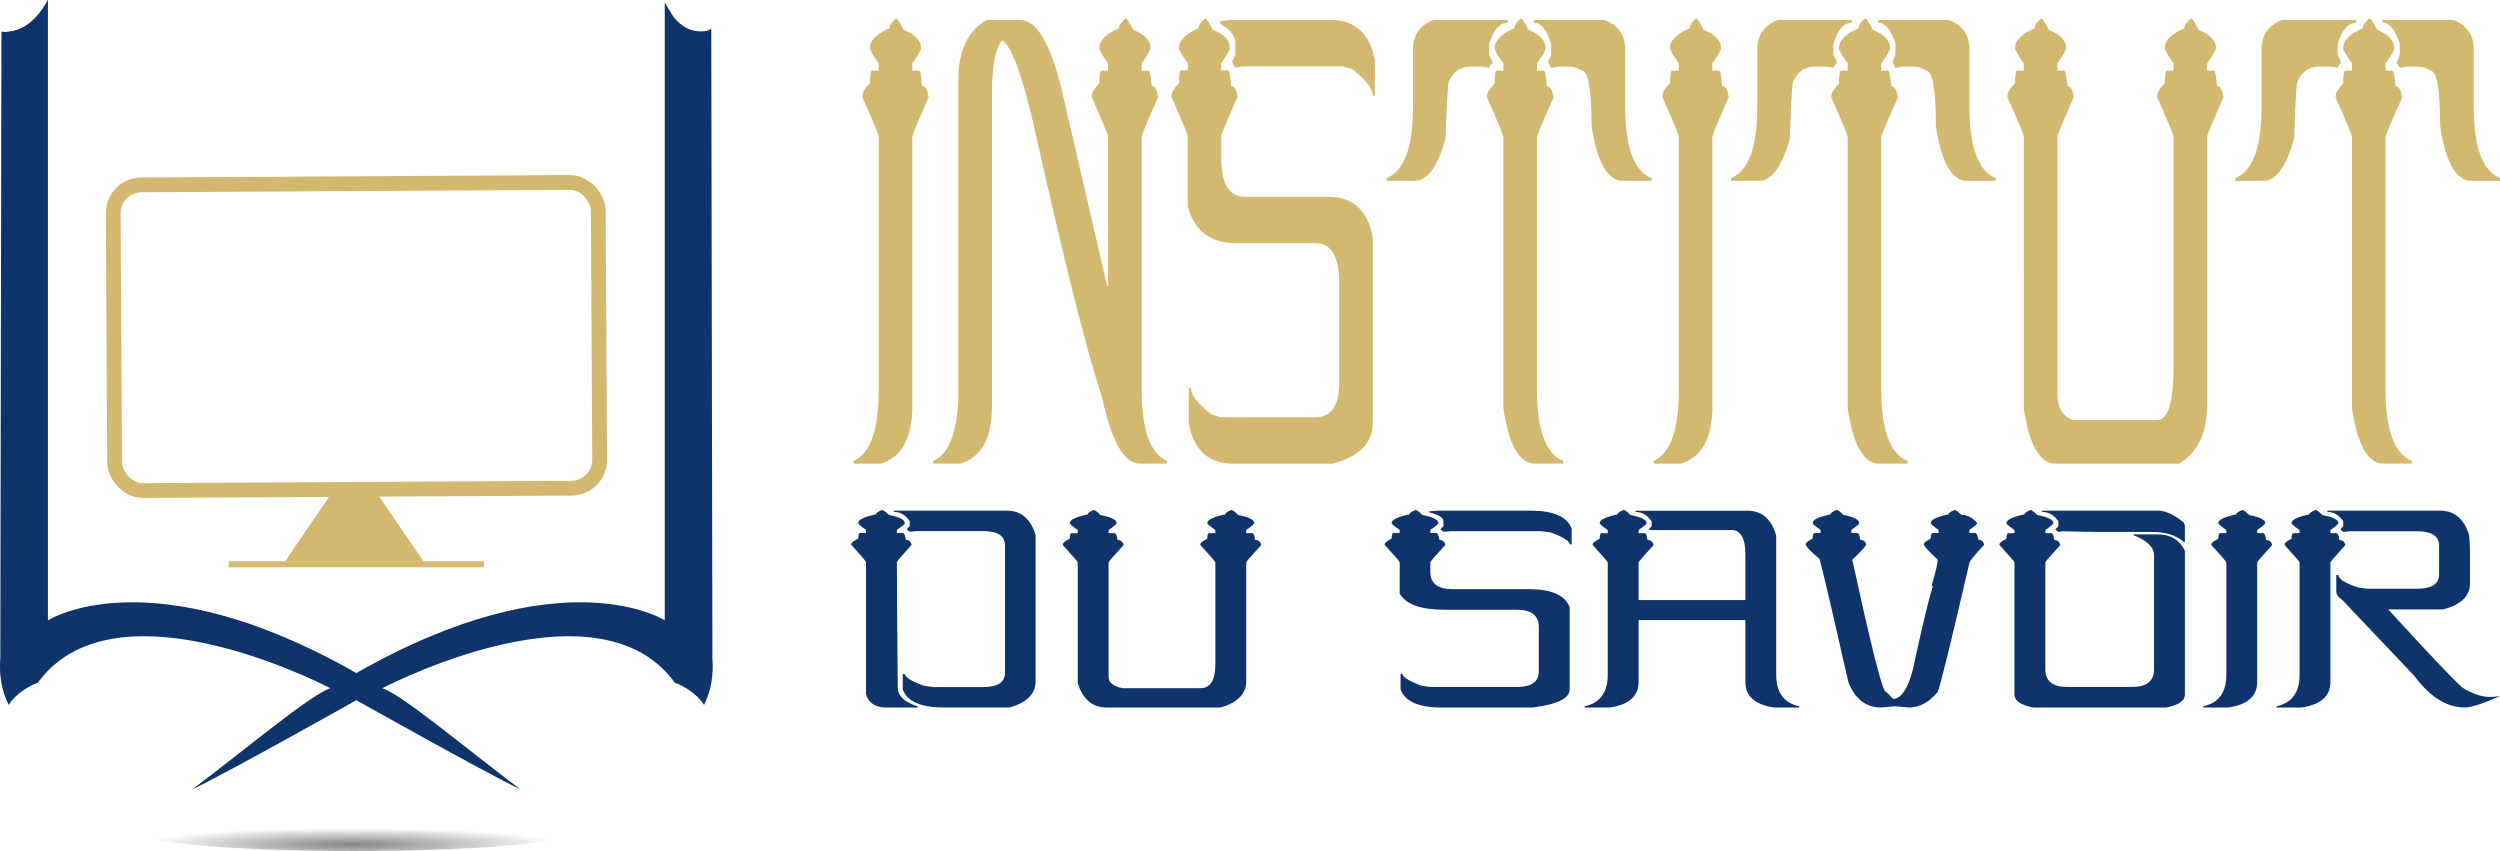 <?xml version="1.0" encoding="UTF-8"?>
<svg id="Calque_1" data-name="Calque 1" xmlns="http://www.w3.org/2000/svg" xmlns:xlink="http://www.w3.org/1999/xlink" viewBox="0 0 1632.67 555.75">
  <defs>
    <style>
      .st-654-cls-1, .st-654-cls-2 {
        fill: #d3b86f;
      }

      .st-654-cls-3 {
        fill: #0e346b;
      }

      .st-654-cls-4 {
        fill: none;
        stroke: #d3b86f;
        stroke-miterlimit: 10;
        stroke-width: 9.67px;
      }

      .st-654-cls-2 {
        fill-rule: evenodd;
      }

      .st-654-cls-5 {
        fill: url(#st-654-radial-gradient);
        opacity: .48;
      }
    </style>
    <radialGradient id="st-654-radial-gradient" cx="563.25" cy="2731.88" fx="563.25" fy="2731.88" r="68.08" gradientTransform="translate(-891.29 114.36) scale(1.99 .16)" gradientUnits="userSpaceOnUse">
      <stop offset="0" stop-color="#000"/>
      <stop offset="1" stop-color="#000" stop-opacity="0"/>
    </radialGradient>
  </defs>
  <path class="st-654-cls-1" d="M585.13,12.02c.93,0,2.57,2.48,4.94,7.42,7.62,3.08,11.43,7.02,11.43,11.83,0,1.34-1.91,4.75-5.71,10.23v4.61h4.33c.93,0,1.6,3.34,2.01,10.03,2.26,0,3.71,2.48,4.33,7.42-7.11,16.04-10.66,24.6-10.66,25.67v175.86c0,20.99-6.85,33.56-20.55,37.7h-17.76v-1.8c10.91-4.94,16.37-20.32,16.37-46.12V89.22c0-1.07-3.55-9.63-10.66-25.67v-1c0-2.14,1.65-4.88,4.94-8.22,0-5.48,.46-8.22,1.39-8.22h4.33v-4.61c-3.81-5.48-5.72-8.89-5.72-10.23,0-4.81,4.27-9.09,12.82-12.83,0-1.87,1.39-4.01,4.17-6.42Z"/>
  <path class="st-654-cls-1" d="M735.1,12.02c.93,0,2.57,2.48,4.94,7.42,7.52,3.08,11.28,7.02,11.28,11.83,0,1.34-1.91,4.75-5.71,10.23v4.61h4.33c.93,0,1.65,3.34,2.16,10.03,2.26,0,3.65,2.48,4.17,7.42-7.11,16.04-10.66,24.6-10.66,25.67V254.85c0,25.8,5.46,41.18,16.37,46.12v1.8h-17.76c-10.2,0-18.44-14.7-24.72-44.11-9.37-28.07-23.12-82.35-41.24-162.82-8.86-41.31-16.63-64.37-23.33-69.18h-.77c-4.22,5.48-6.33,16.84-6.33,34.09v204.33c0,20.99-6.85,33.56-20.55,37.7h-17.76v-1.8c10.91-4.94,16.37-20.32,16.37-46.12V51.52c0-18.31,6.13-31.15,18.38-38.5h21.93c10.61,0,19.62,14.97,27.03,44.92l29.81,128.94h.62V89.22c0-1.07-3.55-9.63-10.66-25.67v-1c0-2.14,1.65-4.88,4.94-8.22,0-5.48,.51-8.22,1.54-8.22h4.17v-4.61c-3.81-5.48-5.72-8.89-5.72-10.23,0-4.81,4.27-9.09,12.82-12.83,0-1.87,1.44-4.01,4.33-6.42Z"/>
  <path class="st-654-cls-1" d="M786.99,12.02c.93,0,2.57,2.48,4.94,7.42,7.52,2.94,11.28,6.89,11.28,11.83,0,1.34-1.91,4.68-5.71,10.03v4.61h4.33c.93,0,1.65,3.41,2.16,10.23,2.16,0,3.55,2.41,4.17,7.22-7.11,16.04-10.66,24.6-10.66,25.67v13.84c0,17.11,5.2,25.67,15.6,25.67h54.37c16.17,0,25.85,8.89,29.04,26.67v120.92c0,13.1-8.7,21.99-26.11,26.67h-65.03c-16.17,0-25.85-8.89-29.04-26.67v-22.86h1.39c0,4.55,4.48,10.36,13.44,17.45,3.81,1.2,6.18,1.8,7.11,1.8h60.71c10.4,0,15.6-7.62,15.6-22.86v-65.17c0-17.11-5.2-25.67-15.6-25.67h-51.59c-16.79,0-27.34-7.95-31.67-23.86v-45.92c0-1.07-3.55-9.63-10.66-25.67v-.8c0-2.14,1.65-4.94,4.94-8.42,0-5.48,.46-8.22,1.39-8.22h4.33v-4.61c-3.81-5.35-5.71-8.69-5.71-10.03,0-4.94,4.22-9.22,12.67-12.83,0-1.87,1.44-4.01,4.33-6.42Zm16.99,1h64.88c16.17,0,25.85,8.82,29.04,26.47v23.06h-1.39c0-4.68-4.48-10.49-13.44-17.45-3.81-1.2-6.18-1.8-7.11-1.8h-64.26l-4.94,.8-2.16-3.61,2.16-4.61v-7.42c0-5.08-3.3-9.36-9.89-12.83v-1.8l7.11-.8Z"/>
  <path class="st-654-cls-1" d="M936.21,13.02h48.35v1.8c-5.25,0-9.27,4.61-12.05,13.84v7.42c1.44,2.41,2.16,4.21,2.16,5.41-.72,0-1.44,.94-2.16,2.81l-4.94-.8h-7.11c-6.7,0-11.48,3.34-14.37,10.03-.72,3.21-1.39,15.51-2.01,36.9-5.25,18.45-11.89,27.67-19.93,27.67h-18.54v-1.8c11.43-4.68,17.15-20.05,17.15-46.12V32.27c0-9.36,4.48-15.77,13.44-19.25Zm56.85-1c1.03,0,2.73,2.48,5.1,7.42,7.52,3.08,11.28,7.09,11.28,12.03,0,1.34-1.91,4.68-5.71,10.03v4.61h4.33c.93,0,1.65,3.41,2.16,10.23,2.26,0,3.71,2.48,4.33,7.42-7.21,16.04-10.81,24.66-10.81,25.87V254.85c.1,26.2,5.82,41.58,17.15,46.12v1.8h-18.54c-10.09,0-16.94-12.03-20.54-36.09V89.62c0-1.2-3.55-9.83-10.66-25.87v-1c0-2.14,1.65-4.88,4.94-8.22,0-5.61,.46-8.42,1.39-8.42h4.33v-4.61c-3.81-5.35-5.72-8.69-5.72-10.03,0-4.94,4.27-9.29,12.82-13.03,0-1.87,1.39-4.01,4.17-6.42Zm8.65,1h46.19c8.96,3.48,13.44,9.89,13.44,19.25v37.9c.1,26.2,5.82,41.58,17.15,46.12v1.8h-18.54c-10.09,0-16.94-11.96-20.54-35.89,0-24.06-2.16-36.09-6.49-36.09-2.27-1.74-5.36-2.61-9.27-2.61h-5.56l-5.1,.8-2.01-3.61,2.01-4.61v-7.42c-2.88-9.22-6.64-13.84-11.28-13.84v-1.8Z"/>
  <path class="st-654-cls-1" d="M1107.64,12.02c.93,0,2.57,2.48,4.94,7.42,7.62,3.08,11.43,7.02,11.43,11.83,0,1.34-1.91,4.75-5.71,10.23v4.61h4.33c.93,0,1.6,3.34,2.01,10.03,2.26,0,3.71,2.48,4.33,7.42-7.11,16.04-10.66,24.6-10.66,25.67v175.86c0,20.99-6.85,33.56-20.55,37.7h-17.76v-1.8c10.91-4.94,16.37-20.32,16.37-46.12V89.22c0-1.07-3.55-9.63-10.66-25.67v-1c0-2.14,1.65-4.88,4.94-8.22,0-5.48,.46-8.22,1.39-8.22h4.33v-4.61c-3.81-5.48-5.72-8.89-5.72-10.23,0-4.81,4.27-9.09,12.82-12.83,0-1.87,1.39-4.01,4.17-6.42Z"/>
  <path class="st-654-cls-1" d="M1161.07,13.02h48.35v1.8c-5.25,0-9.27,4.61-12.05,13.84v7.42c1.44,2.41,2.16,4.21,2.16,5.41-.72,0-1.44,.94-2.16,2.81l-4.94-.8h-7.11c-6.7,0-11.48,3.34-14.37,10.03-.72,3.21-1.39,15.51-2.01,36.9-5.25,18.45-11.89,27.67-19.93,27.67h-18.54v-1.8c11.43-4.68,17.15-20.05,17.15-46.12V32.27c0-9.36,4.48-15.77,13.44-19.25Zm56.85-1c1.03,0,2.73,2.48,5.1,7.42,7.52,3.08,11.28,7.09,11.28,12.03,0,1.34-1.91,4.68-5.71,10.03v4.61h4.33c.93,0,1.65,3.41,2.16,10.23,2.26,0,3.71,2.48,4.33,7.42-7.21,16.04-10.81,24.66-10.81,25.87V254.85c.1,26.2,5.82,41.58,17.15,46.12v1.8h-18.54c-10.09,0-16.94-12.03-20.54-36.09V89.62c0-1.2-3.55-9.83-10.66-25.87v-1c0-2.14,1.65-4.88,4.94-8.22,0-5.61,.46-8.42,1.39-8.42h4.33v-4.61c-3.81-5.35-5.72-8.69-5.72-10.03,0-4.94,4.27-9.29,12.82-13.03,0-1.87,1.39-4.01,4.17-6.42Zm8.65,1h46.19c8.96,3.48,13.44,9.89,13.44,19.25v37.9c.1,26.2,5.82,41.58,17.15,46.12v1.8h-18.54c-10.09,0-16.94-11.96-20.54-35.89,0-24.06-2.16-36.09-6.49-36.09-2.27-1.74-5.36-2.61-9.27-2.61h-5.56l-5.1,.8-2.01-3.61,2.01-4.61v-7.42c-2.88-9.22-6.64-13.84-11.28-13.84v-1.8Z"/>
  <path class="st-654-cls-1" d="M1332.98,12.02c.93,0,2.57,2.48,4.94,7.42,7.62,3.08,11.43,7.02,11.43,11.83,0,1.34-1.91,4.75-5.72,10.23v4.61h4.33c.93,0,1.6,3.34,2.01,10.03,2.26,0,3.71,2.48,4.33,7.42-7.11,16.04-10.66,24.6-10.66,25.67v168.44c0,8.42,3.29,13.97,9.89,16.64h55.3c7.11,0,10.66-11.7,10.66-35.09V89.22c0-1.07-3.55-9.63-10.66-25.67v-1c0-2.14,1.65-4.88,4.94-8.22,0-5.48,.46-8.22,1.39-8.22h4.33v-4.61c-3.81-5.48-5.72-8.89-5.72-10.23,0-4.81,4.27-9.09,12.82-12.83,0-1.87,1.39-4.01,4.17-6.42,1.03,0,2.68,2.48,4.94,7.42,7.62,3.08,11.43,7.02,11.43,11.83,0,1.34-1.91,4.75-5.72,10.23v4.61h4.33c.93,0,1.6,3.34,2.01,10.03,2.26,0,3.71,2.48,4.33,7.42-7.11,16.04-10.66,24.6-10.66,25.67v174.86c0,18.58-6.13,31.48-18.38,38.7h-80.79c-10.09,0-16.94-11.96-20.55-35.89V89.22c0-1.07-3.55-9.63-10.66-25.67v-1c0-2.14,1.65-4.88,4.94-8.22,0-5.48,.46-8.22,1.39-8.22h4.33v-4.61c-3.81-5.48-5.72-8.89-5.72-10.23,0-4.81,4.27-9.09,12.82-12.83,0-1.87,1.39-4.01,4.17-6.42Z"/>
  <path class="st-654-cls-1" d="M1490.4,13.02h48.35v1.8c-5.25,0-9.27,4.61-12.05,13.84v7.42c1.44,2.41,2.16,4.21,2.16,5.41-.72,0-1.44,.94-2.16,2.81l-4.94-.8h-7.11c-6.7,0-11.48,3.34-14.37,10.03-.72,3.21-1.39,15.51-2.01,36.9-5.25,18.45-11.89,27.67-19.93,27.67h-18.54v-1.8c11.43-4.68,17.15-20.05,17.15-46.12V32.27c0-9.36,4.48-15.77,13.44-19.25Zm56.85-1c1.03,0,2.73,2.48,5.1,7.42,7.52,3.08,11.28,7.09,11.28,12.03,0,1.34-1.91,4.68-5.71,10.03v4.61h4.33c.93,0,1.65,3.41,2.16,10.23,2.26,0,3.71,2.48,4.33,7.42-7.21,16.04-10.81,24.66-10.81,25.87V254.85c.1,26.2,5.82,41.58,17.15,46.12v1.8h-18.54c-10.09,0-16.94-12.03-20.54-36.09V89.62c0-1.2-3.55-9.83-10.66-25.87v-1c0-2.14,1.65-4.88,4.94-8.22,0-5.61,.46-8.42,1.39-8.42h4.33v-4.61c-3.81-5.35-5.72-8.69-5.72-10.03,0-4.94,4.27-9.29,12.82-13.03,0-1.87,1.39-4.01,4.17-6.42Zm8.65,1h46.19c8.96,3.48,13.44,9.89,13.44,19.25v37.9c.1,26.2,5.82,41.58,17.15,46.12v1.8h-18.54c-10.09,0-16.94-11.96-20.54-35.89,0-24.06-2.16-36.09-6.49-36.09-2.27-1.74-5.36-2.61-9.27-2.61h-5.56l-5.1,.8-2.01-3.61,2.01-4.61v-7.42c-2.88-9.22-6.64-13.84-11.28-13.84v-1.8Z"/>
  <path class="st-654-cls-3" d="M575.95,333.06c.85,0,2.36,1.07,4.54,3.2,6.91,1.37,10.36,3.14,10.36,5.34,0,.59-1.7,2.08-5.11,4.45v2.05h3.83c.85,0,1.51,1.48,1.99,4.45,1.99,0,3.27,1.07,3.83,3.2-6.44,7.12-9.65,10.91-9.65,11.39,0,14.83,.19,42.13,.57,81.92,0,5.4,4.3,9.46,12.92,12.19v.8h-20.59c-6.91,0-11.26-2.85-13.06-8.54v-86.37c0-.47-3.22-4.27-9.65-11.39v-.36c0-.95,1.51-2.16,4.54-3.65,0-2.43,.43-3.65,1.28-3.65h3.83v-2.05c-3.41-2.37-5.11-3.85-5.11-4.45,0-2.19,3.88-4.09,11.64-5.69,0-.83,1.28-1.78,3.83-2.85Zm7.81,.44h73.82c9.18,0,15.43,5.25,18.74,15.74v95.71c0,8.13-5.63,13.82-16.89,17.08h-43.3c-14.76,0-23.62-3.91-26.55-11.74v-10.14h1.28c0,2.02,4.12,4.57,12.35,7.65,3.41,.59,5.54,.89,6.39,.89h32.37c9.56,0,14.34-3.11,14.34-9.34v-83.17c0-6.23-4.78-9.34-14.34-9.34h-43.3l-4.54,.44-1.99-1.69,1.99-1.96v-3.29c-2.75-4.03-6.2-6.05-10.36-6.05v-.8Z"/>
  <g>
    <path class="st-654-cls-3" d="M714.2,333.06c.85,0,2.36,1.1,4.54,3.29,7,1.36,10.51,3.11,10.51,5.25,0,.59-1.75,2.11-5.25,4.54v2.05h3.98c.85,0,1.47,1.48,1.84,4.45,2.08,0,3.41,1.1,3.98,3.29-6.53,7.12-9.8,10.91-9.8,11.39v74.72c0,3.74,3.03,6.2,9.09,7.38h50.82c6.53,0,9.8-5.19,9.8-15.57v-66.54c0-.47-3.27-4.27-9.8-11.39v-.44c0-.95,1.51-2.16,4.54-3.65,0-2.43,.43-3.65,1.28-3.65h3.98v-2.05c-3.5-2.43-5.25-3.94-5.25-4.54,0-2.13,3.93-4.03,11.78-5.69,0-.83,1.28-1.78,3.83-2.85,.95,0,2.46,1.1,4.54,3.29,7,1.36,10.51,3.11,10.51,5.25,0,.59-1.75,2.11-5.25,4.54v2.05h3.98c.85,0,1.47,1.48,1.85,4.45,2.08,0,3.41,1.1,3.98,3.29-6.53,7.12-9.8,10.91-9.8,11.39v77.57c0,8.24-5.63,13.97-16.89,17.17h-74.25c-9.28,0-15.57-5.31-18.88-15.92v-78.81c0-.47-3.27-4.27-9.8-11.39v-.44c0-.95,1.51-2.16,4.54-3.65,0-2.43,.43-3.65,1.28-3.65h3.98v-2.05c-3.5-2.43-5.25-3.94-5.25-4.54,0-2.13,3.93-4.03,11.78-5.69,0-.83,1.28-1.78,3.83-2.85Z"/>
    <path class="st-654-cls-3" d="M924.46,333.06c.85,0,2.36,1.1,4.54,3.29,6.91,1.3,10.36,3.06,10.36,5.25,0,.59-1.75,2.08-5.25,4.45v2.05h3.98c.85,0,1.51,1.51,1.99,4.54,1.99,0,3.27,1.07,3.83,3.2-6.53,7.12-9.8,10.91-9.8,11.39v6.14c0,7.59,4.78,11.39,14.34,11.39h49.97c14.86,0,23.76,3.94,26.69,11.83v53.64c0,5.81-8,9.75-23.99,11.83h-59.77c-14.86,0-23.76-3.94-26.69-11.83v-10.14h1.28c0,2.02,4.12,4.6,12.35,7.74,3.5,.53,5.68,.8,6.53,.8h55.79c9.56,0,14.34-3.38,14.34-10.14v-28.91c0-7.59-4.78-11.39-14.34-11.39h-47.42c-15.43,0-25.13-3.53-29.1-10.59v-20.37c0-.47-3.27-4.27-9.8-11.39v-.36c0-.95,1.51-2.19,4.54-3.74,0-2.43,.43-3.65,1.28-3.65h3.98v-2.05c-3.5-2.37-5.25-3.85-5.25-4.45,0-2.19,3.88-4.09,11.64-5.69,0-.83,1.32-1.78,3.98-2.85Zm15.62,.44h59.63c14.86,0,23.75,3.91,26.69,11.74v10.23h-1.28c0-2.07-4.12-4.65-12.35-7.74-3.5-.53-5.68-.8-6.53-.8h-59.06l-4.54,.36-1.99-1.6,1.99-2.05v-3.29c0-2.25-3.03-4.15-9.09-5.69v-.8l6.53-.36Z"/>
    <path class="st-654-cls-3" d="M1060.33,333.06c.85,0,2.36,1.1,4.54,3.29,7,1.36,10.51,3.11,10.51,5.25,0,.59-1.75,2.11-5.25,4.54v2.05h3.83c.95,0,1.61,1.48,1.99,4.45,2.08,0,3.41,1.1,3.98,3.29-6.53,7.12-9.8,10.91-9.8,11.39v24.55h69.71v-29.8c0-10.61-3.03-15.92-9.09-15.92h-52.81l-1.28-.44,1.99-2.05v-3.2c-2.84-4.09-6.34-6.14-10.51-6.14v-.8h72.97c9.56,0,15.85,5.43,18.88,16.28v91c0,11.45,5.02,18.27,15.05,20.46v.8h-16.33c-12.59-1.84-18.88-7.41-18.88-16.72v-40.38h-69.71v40.38c0,9.31-6.3,14.89-18.88,16.72h-16.33v-.8c10.03-2.19,15.05-9.01,15.05-20.46v-73.47c0-.47-3.27-4.27-9.8-11.39v-.44c0-.95,1.51-2.16,4.54-3.65,0-2.43,.43-3.65,1.28-3.65h3.98v-2.05c-3.5-2.43-5.25-3.94-5.25-4.54,0-2.13,3.88-4.03,11.64-5.69,0-.83,1.33-1.78,3.98-2.85Z"/>
    <path class="st-654-cls-3" d="M1199.31,333.06c.95,0,2.46,1.07,4.54,3.2,6.91,1.37,10.36,3.14,10.36,5.34,0,.59-1.7,2.08-5.11,4.45v2.05h3.83c.85,0,1.51,1.48,1.99,4.45,2.08,0,3.36,1.07,3.83,3.2-.76,1.54-3.79,4.8-9.09,9.78,11.74,53.96,18.88,82.61,21.44,85.93,.57,.06,2.27,1.69,5.11,4.89h1.42c5.96-1.72,10.46-11.03,13.49-27.93,5.2-23.36,8.89-38.52,11.07-45.45,0-.3-.24-.44-.71-.44,2.65-9.13,3.98-14.79,3.98-16.99-6.06-5.63-9.09-9.01-9.09-10.14,0-.95,1.51-2.16,4.54-3.65,0-2.43,.43-3.65,1.28-3.65h3.83v-2.05c-3.41-2.37-5.11-3.85-5.11-4.45,0-2.19,3.88-4.09,11.64-5.69,0-.83,1.28-1.78,3.83-2.85,.85,0,2.36,1.07,4.54,3.2,3.88,0,7.33,1.78,10.36,5.34,0,.59-1.7,2.08-5.11,4.45v2.05h3.83c.85,0,1.51,1.48,1.99,4.45,1.99,0,3.27,1.07,3.83,3.2-6.44,6.94-9.65,10.88-9.65,11.83-12.12,52.3-19.02,80.41-20.73,84.33-5.59,6.76-11.88,10.14-18.88,10.14l-8.94-.8-9.09,.8c-9.94,0-17.09-5.54-21.44-16.63-8.61-38.25-14.86-65.02-18.74-80.32-6.06-5.1-9.09-8.33-9.09-9.7,0-.95,1.51-2.16,4.54-3.65,0-2.43,.43-3.65,1.28-3.65h3.83v-2.05c-3.41-2.37-5.11-3.85-5.11-4.45,0-2.19,3.88-4.09,11.64-5.69,0-.83,1.28-1.78,3.83-2.85Z"/>
    <path class="st-654-cls-3" d="M1325.95,333.06c.85,0,2.36,1.1,4.54,3.29,7,1.36,10.51,3.11,10.51,5.25,0,.59-1.75,2.11-5.25,4.54v2.05h3.83c.95,0,1.61,1.48,1.99,4.45,2.08,0,3.41,1.1,3.98,3.29-6.53,7.12-9.8,10.91-9.8,11.39v69.83c0,7.65,4.78,11.47,14.34,11.47h42.31c9.56,0,14.34-3.82,14.34-11.47v-74.27c0-5.52-4.54-9.99-13.63-13.43v-.44h16.18c8.14,0,14.01,3.53,17.6,10.59v93.93c0,4.15-4.12,7-12.35,8.54h-86.6c-8.23-1.54-12.35-4.39-12.35-8.54v-86.19c0-.47-3.27-4.27-9.8-11.39v-.44c0-.95,1.51-2.16,4.54-3.65,0-2.43,.43-3.65,1.28-3.65h3.98v-2.05c-3.5-2.43-5.25-3.94-5.25-4.54,0-2.13,3.93-4.03,11.78-5.69,0-.83,1.28-1.78,3.83-2.85Zm7.81,.44h75.53c4.92,0,10.55,2.58,16.89,7.74l.71,2.05v10.59h-.71c-5.02-4.33-11.92-6.49-20.73-6.49h-33.22c-6.25,0-14.72-.15-25.41-.44-.76,.3-1.61,.44-2.56,.44l-1.99-1.69,1.99-2.05v-3.2c-2.75-4.09-6.25-6.14-10.51-6.14v-.8Z"/>
  </g>
  <path class="st-654-cls-3" d="M1464.31,333.06c.85,0,2.36,1.1,4.54,3.29,7,1.36,10.51,3.11,10.51,5.25,0,.59-1.75,2.11-5.25,4.54v2.05h3.98c.85,0,1.47,1.48,1.84,4.45,2.08,0,3.41,1.1,3.98,3.29-6.53,7.12-9.8,10.91-9.8,11.39v78.01c0,9.31-6.3,14.89-18.88,16.72h-16.33v-.8c10.03-2.19,15.05-9.01,15.05-20.46v-73.47c0-.47-3.27-4.27-9.8-11.39v-.44c0-.95,1.51-2.16,4.54-3.65,0-2.43,.43-3.65,1.28-3.65h3.98v-2.05c-3.5-2.43-5.25-3.94-5.25-4.54,0-2.13,3.93-4.03,11.78-5.69,0-.83,1.28-1.78,3.83-2.85Z"/>
  <path class="st-654-cls-3" d="M1512.13,333.06c.85,0,2.36,1.1,4.54,3.29,7,1.36,10.51,3.11,10.51,5.25,0,.59-1.75,2.11-5.25,4.54v2.05h3.83c.95,0,1.61,1.48,1.99,4.45,2.08,0,3.41,1.1,3.98,3.29-6.53,7.12-9.8,10.91-9.8,11.39v78.01c0,9.31-6.3,14.89-18.88,16.72h-16.33v-.8c10.03-2.19,15.05-9.01,15.05-20.46v-73.47c0-.47-3.27-4.27-9.8-11.39v-.44c0-.95,1.51-2.16,4.54-3.65,0-2.43,.43-3.65,1.28-3.65h3.98v-2.05c-3.5-2.43-5.25-3.94-5.25-4.54,0-2.13,3.88-4.03,11.64-5.69,0-.83,1.33-1.78,3.98-2.85Zm7.81,.44h73.68c9.28,0,15.57,5.31,18.88,15.92,.38,3.56,.57,7.35,.57,11.39v20.01c0,8.48-5.87,14.2-17.6,17.17h-35.78c26.5,28.94,42.59,45.93,48.27,50.97,6.62,4.09,12.49,6.14,17.6,6.14h2.56l4.54-.44c-11.36,4.92-18.98,7.38-22.86,7.38-11.93,0-23-6.94-33.22-20.81l-46.85-49.37c-2.65-1.72-3.98-3.62-3.98-5.69v-10.67h1.42c0,2.61,4.31,5.34,12.92,8.18,3.5,.53,5.68,.8,6.53,.8h31.94c9.56,0,14.34-3.11,14.34-9.34v-18.77c0-6.28-4.78-9.43-14.34-9.43h-43.58l-4.69,.44-1.85-1.69,1.85-2.05v-3.2c-2.65-4.09-6.11-6.14-10.36-6.14v-.8Z"/>
  <g>
    <ellipse class="st-654-cls-5" cx="231.36" cy="545.02" rx="135.69" ry="10.73"/>
    <g>
      <path class="st-654-cls-3" d="M464.51,18.56c-.92,.87-2.03,1.48-3.32,1.67-6.58,.97-12.07-.65-17.22-4.93-2.79-2.32-5.03-5.27-6.69-8.51-1.21-1.64-2.26-3.35-3.08-5.11-.02,.02-.04,.03-.06,.05,0,0-.01,.01-.02,.02V405.12s-66.1-42.68-201.41,34.42c-135.31-77.11-201.41-34.42-201.41-34.42V0h-.28c-.2,.63-.48,1.27-.85,1.92C23.39,13.53,13.21,22.09,.94,20.74L.2,429.8c-1.17,16.46,3.11,25.47,5.45,30.56,4.67-7.44,13.62-12.54,19.06-14.5,48.63-67,177.78-3.13,191,3.53-14,5.09-55.24,39.96-90.25,66.21,24.19-11.6,105.17-57.14,107.27-58.32,2.1,1.18,83.08,46.72,107.27,58.32-35.01-26.25-76.25-61.12-90.25-66.21,13.23-6.66,142.38-70.52,191-3.53,5.45,1.96,14.39,7.05,19.06,14.5,2.33-5.09,6.61-14.1,5.45-30.56l-.74-411.24Z"/>
      <polygon class="st-654-cls-2" points="276.76 366.86 185.95 366.86 216.24 322.58 246.48 322.58 276.76 366.86"/>
      <rect class="st-654-cls-1" x="149.43" y="366.55" width="166.6" height="3.94"/>
      <path class="st-654-cls-3" d="M.94,20.74c5.88,1.61,10.61-.35,15.23-3.61-4.75,2.77-9.42,4.22-15.23,3.61Z"/>
      <rect class="st-654-cls-4" x="74.38" y="119.96" width="316.77" height="199.64" rx="18.45" ry="18.45" transform="translate(-1.21 1.29) rotate(-.32)"/>
    </g>
  </g>
</svg>